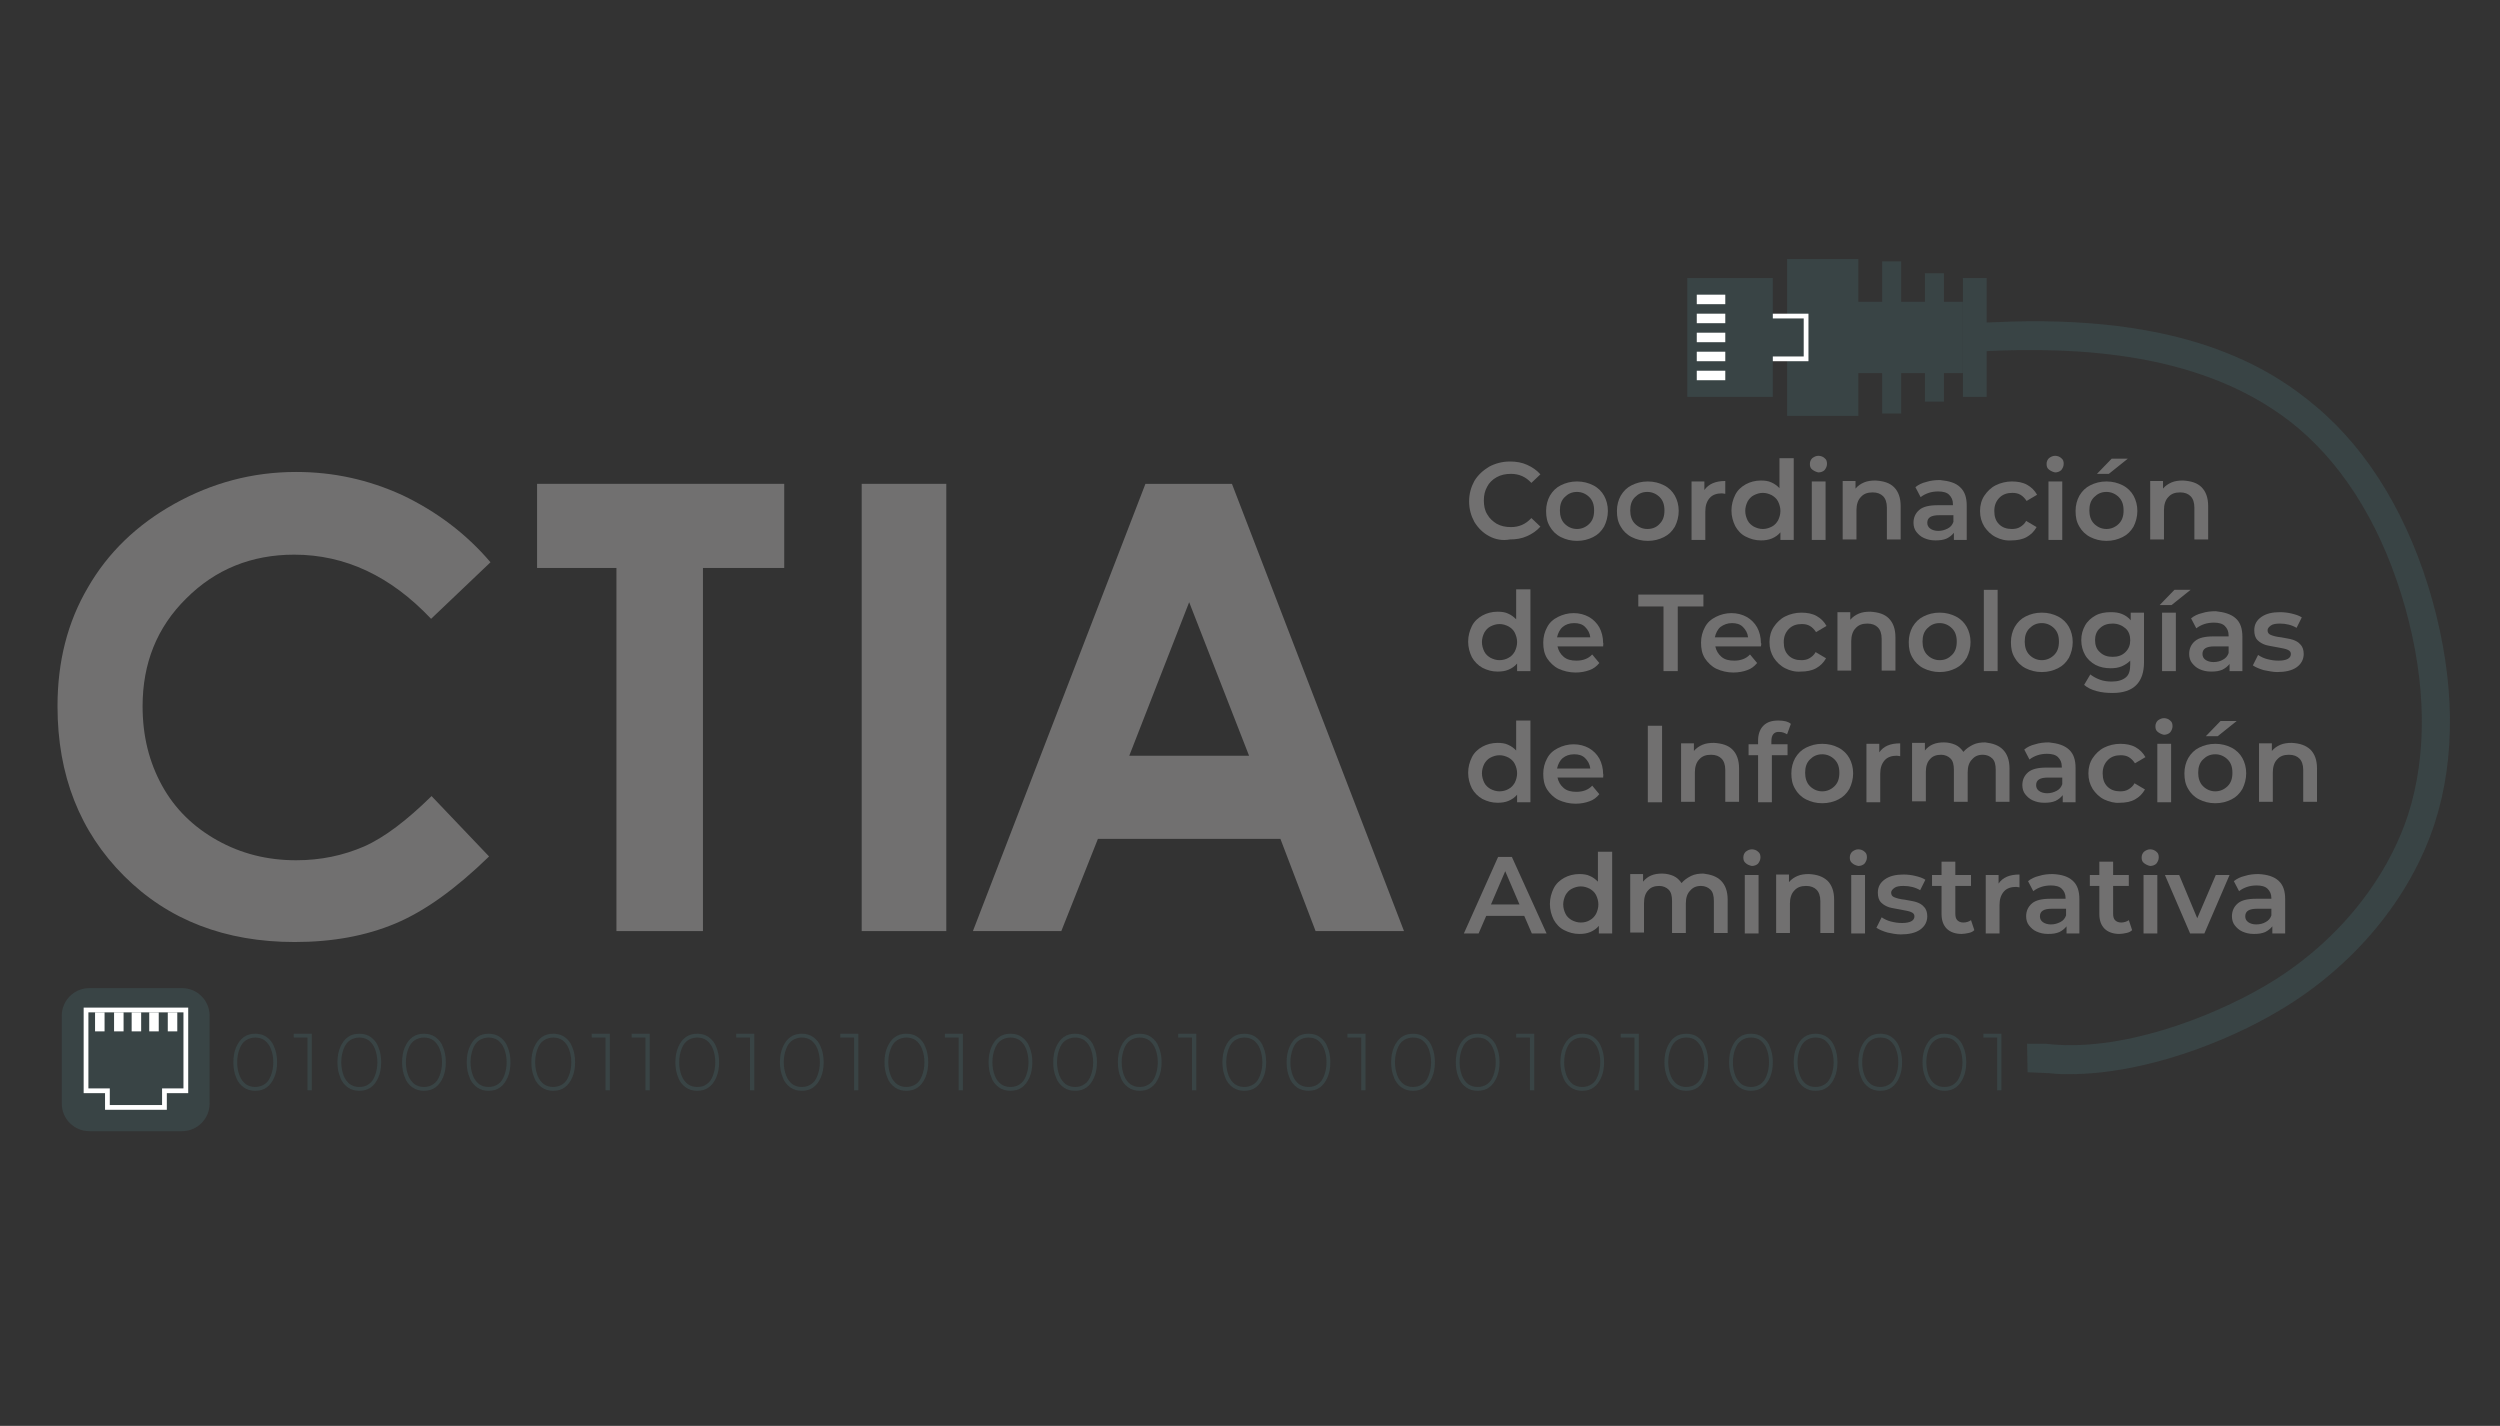 <?xml version="1.0" encoding="utf-8"?>
<!-- Generator: Adobe Illustrator 25.4.0, SVG Export Plug-In . SVG Version: 6.00 Build 0)  -->
<svg version="1.1" id="Capa_1" xmlns="http://www.w3.org/2000/svg" xmlns:xlink="http://www.w3.org/1999/xlink" x="0px" y="0px"
	 viewBox="0 0 526 300" style="enable-background:new 0 0 526 300;" xml:space="preserve">
<rect x="0" y="0" width="526" height="300" fill="#333333" stroke="none"/>
<style type="text/css">
	.st0{fill:#C7CBCB;}
	.st1{fill:#717070;}
	.st2{fill:#394445;}
	.st3{fill:none;stroke:#394445;stroke-miterlimit:10;}
	.st4{fill:#394445;stroke:#FFFFFF;stroke-miterlimit:10;}
	.st5{fill:#FFFFFF;}
	.st6{enable-background:new    ;}
</style>
<path class="st0" d="M25,505.1c0.3,0,0.6,0,0.9,0c-0.4,3.3,0.9,6.7-0.9,9.9C25.1,511.6,25.1,508.3,25,505.1z"/>
<g>
	<g>
		<g>
			<path class="st1" d="M103.2,118.3l-12.5,11.9c-8.5-9-18.1-13.5-28.8-13.5c-9,0-16.6,3.1-22.7,9.2C33,132,30,139.6,30,148.6
				c0,6.3,1.4,11.8,4.1,16.7s6.6,8.7,11.6,11.5s10.5,4.2,16.6,4.2c5.2,0,9.9-1,14.3-2.9c4.3-1.9,9-5.5,14.2-10.6l12.1,12.7
				c-7,6.8-13.5,11.5-19.7,14.1S70,198.2,62,198.2c-14.6,0-26.6-4.6-35.9-13.9c-9.3-9.3-14-21.2-14-35.7c0-9.4,2.1-17.7,6.4-25
				c4.2-7.3,10.3-13.2,18.2-17.6s16.4-6.7,25.6-6.7c7.8,0,15.2,1.6,22.4,4.9C91.8,107.6,98,112.2,103.2,118.3z"/>
			<path class="st1" d="M113,101.8h52v17.7h-17.1v76.4h-18.2v-76.4H113V101.8z"/>
			<path class="st1" d="M181.3,101.8h17.8v94.1h-17.8V101.8z"/>
			<path class="st1" d="M241,101.8h18.2l36.2,94.1h-18.6l-7.4-19.4H231l-7.7,19.4h-18.6L241,101.8z M250.2,126.7L237.6,159h25.2
				L250.2,126.7z"/>
		</g>
	</g>
	<g>
		<path class="st2" d="M51.3,228.8c-0.7-0.5-1.3-1.2-1.6-2.1c-0.4-0.9-0.6-2-0.6-3.2s0.2-2.3,0.6-3.2c0.4-0.9,0.9-1.6,1.6-2.1
			c0.7-0.5,1.5-0.7,2.4-0.7s1.7,0.2,2.4,0.7s1.3,1.2,1.6,2.1c0.4,0.9,0.6,2,0.6,3.2s-0.2,2.3-0.6,3.2c-0.4,0.9-0.9,1.6-1.6,2.1
			c-0.7,0.5-1.5,0.7-2.4,0.7S52,229.3,51.3,228.8z M55.7,228.1c0.6-0.4,1-1,1.3-1.8s0.5-1.7,0.5-2.8s-0.2-2-0.5-2.8
			s-0.8-1.4-1.3-1.8c-0.6-0.4-1.2-0.6-2-0.6c-0.7,0-1.4,0.2-2,0.6s-1,1-1.3,1.8s-0.5,1.7-0.5,2.8s0.2,2,0.5,2.8s0.8,1.4,1.3,1.8
			c0.6,0.4,1.2,0.6,2,0.6C54.4,228.7,55.1,228.5,55.7,228.1z"/>
		<path class="st2" d="M65.6,217.5v11.9h-0.9v-11.1h-2.9v-0.8L65.6,217.5L65.6,217.5z"/>
		<path class="st2" d="M73.2,228.8c-0.7-0.5-1.3-1.2-1.6-2.1c-0.4-0.9-0.6-2-0.6-3.2s0.2-2.3,0.6-3.2s0.9-1.6,1.6-2.1
			s1.5-0.7,2.4-0.7s1.7,0.2,2.4,0.7c0.7,0.5,1.3,1.2,1.6,2.1c0.4,0.9,0.6,2,0.6,3.2s-0.2,2.3-0.6,3.2s-0.9,1.6-1.6,2.1
			s-1.5,0.7-2.4,0.7S73.9,229.3,73.2,228.8z M77.6,228.1c0.6-0.4,1-1,1.3-1.8s0.5-1.7,0.5-2.8s-0.2-2-0.5-2.8s-0.8-1.4-1.3-1.8
			c-0.6-0.4-1.2-0.6-2-0.6c-0.7,0-1.4,0.2-2,0.6s-1,1-1.3,1.8s-0.5,1.7-0.5,2.8s0.2,2,0.5,2.8s0.8,1.4,1.3,1.8
			c0.6,0.4,1.2,0.6,2,0.6C76.4,228.7,77.1,228.5,77.6,228.1z"/>
		<path class="st2" d="M86.8,228.8c-0.7-0.5-1.3-1.2-1.6-2.1c-0.4-0.9-0.6-2-0.6-3.2s0.2-2.3,0.6-3.2s0.9-1.6,1.6-2.1
			s1.5-0.7,2.4-0.7s1.7,0.2,2.4,0.7c0.7,0.5,1.3,1.2,1.6,2.1c0.4,0.9,0.6,2,0.6,3.2s-0.2,2.3-0.6,3.2s-0.9,1.6-1.6,2.1
			s-1.5,0.7-2.4,0.7S87.5,229.3,86.8,228.8z M91.2,228.1c0.6-0.4,1-1,1.3-1.8s0.5-1.7,0.5-2.8s-0.2-2-0.5-2.8s-0.8-1.4-1.3-1.8
			c-0.6-0.4-1.2-0.6-2-0.6c-0.7,0-1.4,0.2-2,0.6s-1,1-1.3,1.8s-0.5,1.7-0.5,2.8s0.2,2,0.5,2.8s0.8,1.4,1.3,1.8
			c0.6,0.4,1.2,0.6,2,0.6C90,228.7,90.6,228.5,91.2,228.1z"/>
		<path class="st2" d="M100.4,228.8c-0.7-0.5-1.3-1.2-1.6-2.1c-0.4-0.9-0.6-2-0.6-3.2s0.2-2.3,0.6-3.2s0.9-1.6,1.6-2.1
			s1.5-0.7,2.4-0.7s1.7,0.2,2.4,0.7c0.7,0.5,1.3,1.2,1.6,2.1c0.4,0.9,0.6,2,0.6,3.2s-0.2,2.3-0.6,3.2s-0.9,1.6-1.6,2.1
			s-1.5,0.7-2.4,0.7S101.1,229.3,100.4,228.8z M104.8,228.1c0.6-0.4,1-1,1.3-1.8s0.5-1.7,0.5-2.8s-0.2-2-0.5-2.8s-0.8-1.4-1.3-1.8
			c-0.6-0.4-1.2-0.6-2-0.6c-0.7,0-1.4,0.2-2,0.6s-1,1-1.3,1.8s-0.5,1.7-0.5,2.8s0.2,2,0.5,2.8s0.8,1.4,1.3,1.8
			c0.6,0.4,1.2,0.6,2,0.6C103.6,228.7,104.2,228.5,104.8,228.1z"/>
		<path class="st2" d="M114,228.8c-0.7-0.5-1.3-1.2-1.6-2.1c-0.4-0.9-0.6-2-0.6-3.2s0.2-2.3,0.6-3.2s0.9-1.6,1.6-2.1
			s1.5-0.7,2.4-0.7s1.7,0.2,2.4,0.7c0.7,0.5,1.3,1.2,1.6,2.1c0.4,0.9,0.6,2,0.6,3.2s-0.2,2.3-0.6,3.2s-0.9,1.6-1.6,2.1
			s-1.5,0.7-2.4,0.7S114.7,229.3,114,228.8z M118.4,228.1c0.6-0.4,1-1,1.3-1.8s0.5-1.7,0.5-2.8s-0.2-2-0.5-2.8s-0.8-1.4-1.3-1.8
			c-0.6-0.4-1.2-0.6-2-0.6c-0.7,0-1.4,0.2-2,0.6s-1,1-1.3,1.8s-0.5,1.7-0.5,2.8s0.2,2,0.5,2.8s0.8,1.4,1.3,1.8
			c0.6,0.4,1.2,0.6,2,0.6C117.1,228.7,117.8,228.5,118.4,228.1z"/>
		<path class="st2" d="M128.3,217.5v11.9h-0.9v-11.1h-2.9v-0.8L128.3,217.5L128.3,217.5z"/>
		<path class="st2" d="M136.7,217.5v11.9h-0.9v-11.1h-2.9v-0.8L136.7,217.5L136.7,217.5z"/>
		<path class="st2" d="M144.3,228.8c-0.7-0.5-1.3-1.2-1.6-2.1c-0.4-0.9-0.6-2-0.6-3.2s0.2-2.3,0.6-3.2c0.4-0.9,0.9-1.6,1.6-2.1
			c0.7-0.5,1.5-0.7,2.4-0.7s1.7,0.2,2.4,0.7s1.3,1.2,1.6,2.1c0.4,0.9,0.6,2,0.6,3.2s-0.2,2.3-0.6,3.2c-0.4,0.9-0.9,1.6-1.6,2.1
			c-0.7,0.5-1.5,0.7-2.4,0.7S145,229.3,144.3,228.8z M148.7,228.1c0.6-0.4,1-1,1.3-1.8s0.5-1.7,0.5-2.8s-0.2-2-0.5-2.8
			s-0.8-1.4-1.3-1.8c-0.6-0.4-1.2-0.6-2-0.6c-0.7,0-1.4,0.2-2,0.6s-1,1-1.3,1.8s-0.5,1.7-0.5,2.8s0.2,2,0.5,2.8s0.8,1.4,1.3,1.8
			c0.6,0.4,1.2,0.6,2,0.6C147.5,228.7,148.2,228.5,148.7,228.1z"/>
		<path class="st2" d="M158.7,217.5v11.9h-0.9v-11.1h-2.9v-0.8L158.7,217.5L158.7,217.5z"/>
		<path class="st2" d="M166.3,228.8c-0.7-0.5-1.3-1.2-1.6-2.1c-0.4-0.9-0.6-2-0.6-3.2s0.2-2.3,0.6-3.2c0.4-0.9,0.9-1.6,1.6-2.1
			c0.7-0.5,1.5-0.7,2.4-0.7s1.7,0.2,2.4,0.7s1.3,1.2,1.6,2.1c0.4,0.9,0.6,2,0.6,3.2s-0.2,2.3-0.6,3.2c-0.4,0.9-0.9,1.6-1.6,2.1
			c-0.7,0.5-1.5,0.7-2.4,0.7S167,229.3,166.3,228.8z M170.7,228.1c0.6-0.4,1-1,1.3-1.8s0.5-1.7,0.5-2.8s-0.2-2-0.5-2.8
			s-0.8-1.4-1.3-1.8c-0.6-0.4-1.2-0.6-2-0.6c-0.7,0-1.4,0.2-2,0.6s-1,1-1.3,1.8s-0.5,1.7-0.5,2.8s0.2,2,0.5,2.8s0.8,1.4,1.3,1.8
			c0.6,0.4,1.2,0.6,2,0.6C169.5,228.7,170.1,228.5,170.7,228.1z"/>
		<path class="st2" d="M180.6,217.5v11.9h-0.9v-11.1h-2.9v-0.8L180.6,217.5L180.6,217.5z"/>
		<path class="st2" d="M188.3,228.8c-0.7-0.5-1.3-1.2-1.6-2.1c-0.4-0.9-0.6-2-0.6-3.2s0.2-2.3,0.6-3.2c0.4-0.9,0.9-1.6,1.6-2.1
			c0.7-0.5,1.5-0.7,2.4-0.7s1.7,0.2,2.4,0.7s1.3,1.2,1.6,2.1c0.4,0.9,0.6,2,0.6,3.2s-0.2,2.3-0.6,3.2c-0.4,0.9-0.9,1.6-1.6,2.1
			c-0.7,0.5-1.5,0.7-2.4,0.7S189,229.3,188.3,228.8z M192.7,228.1c0.6-0.4,1-1,1.3-1.8s0.5-1.7,0.5-2.8s-0.2-2-0.5-2.8
			s-0.8-1.4-1.3-1.8c-0.6-0.4-1.2-0.6-2-0.6c-0.7,0-1.4,0.2-2,0.6s-1,1-1.3,1.8s-0.5,1.7-0.5,2.8s0.2,2,0.5,2.8s0.8,1.4,1.3,1.8
			c0.6,0.4,1.2,0.6,2,0.6C191.4,228.7,192.1,228.5,192.7,228.1z"/>
		<path class="st2" d="M202.6,217.5v11.9h-0.9v-11.1h-2.9v-0.8L202.6,217.5L202.6,217.5z"/>
		<path class="st2" d="M210.2,228.8c-0.7-0.5-1.3-1.2-1.6-2.1c-0.4-0.9-0.6-2-0.6-3.2s0.2-2.3,0.6-3.2c0.4-0.9,0.9-1.6,1.6-2.1
			c0.7-0.5,1.5-0.7,2.4-0.7s1.7,0.2,2.4,0.7s1.3,1.2,1.6,2.1c0.4,0.9,0.6,2,0.6,3.2s-0.2,2.3-0.6,3.2c-0.4,0.9-0.9,1.6-1.6,2.1
			c-0.7,0.5-1.5,0.7-2.4,0.7S210.9,229.3,210.2,228.8z M214.6,228.1c0.6-0.4,1-1,1.3-1.8s0.5-1.7,0.5-2.8s-0.2-2-0.5-2.8
			s-0.8-1.4-1.3-1.8c-0.6-0.4-1.2-0.6-2-0.6c-0.7,0-1.4,0.2-2,0.6s-1,1-1.3,1.8s-0.5,1.7-0.5,2.8s0.2,2,0.5,2.8s0.8,1.4,1.3,1.8
			c0.6,0.4,1.2,0.6,2,0.6C213.4,228.7,214.1,228.5,214.6,228.1z"/>
		<path class="st2" d="M223.8,228.8c-0.7-0.5-1.3-1.2-1.6-2.1c-0.4-0.9-0.6-2-0.6-3.2s0.2-2.3,0.6-3.2c0.4-0.9,0.9-1.6,1.6-2.1
			c0.7-0.5,1.5-0.7,2.4-0.7s1.7,0.2,2.4,0.7s1.3,1.2,1.6,2.1c0.4,0.9,0.6,2,0.6,3.2s-0.2,2.3-0.6,3.2c-0.4,0.9-0.9,1.6-1.6,2.1
			c-0.7,0.5-1.5,0.7-2.4,0.7S224.5,229.3,223.8,228.8z M228.2,228.1c0.6-0.4,1-1,1.3-1.8s0.5-1.7,0.5-2.8s-0.2-2-0.5-2.8
			s-0.8-1.4-1.3-1.8c-0.6-0.4-1.2-0.6-2-0.6c-0.7,0-1.4,0.2-2,0.6s-1,1-1.3,1.8s-0.5,1.7-0.5,2.8s0.2,2,0.5,2.8s0.8,1.4,1.3,1.8
			c0.6,0.4,1.2,0.6,2,0.6C227,228.7,227.6,228.5,228.2,228.1z"/>
		<path class="st2" d="M237.4,228.8c-0.7-0.5-1.3-1.2-1.6-2.1c-0.4-0.9-0.6-2-0.6-3.2s0.2-2.3,0.6-3.2c0.4-0.9,0.9-1.6,1.6-2.1
			c0.7-0.5,1.5-0.7,2.4-0.7s1.7,0.2,2.4,0.7s1.3,1.2,1.6,2.1c0.4,0.9,0.6,2,0.6,3.2s-0.2,2.3-0.6,3.2c-0.4,0.9-0.9,1.6-1.6,2.1
			c-0.7,0.5-1.5,0.7-2.4,0.7S238.1,229.3,237.4,228.8z M241.8,228.1c0.6-0.4,1-1,1.3-1.8s0.5-1.7,0.5-2.8s-0.2-2-0.5-2.8
			s-0.8-1.4-1.3-1.8c-0.6-0.4-1.2-0.6-2-0.6c-0.7,0-1.4,0.2-2,0.6s-1,1-1.3,1.8s-0.5,1.7-0.5,2.8s0.2,2,0.5,2.8s0.8,1.4,1.3,1.8
			c0.6,0.4,1.2,0.6,2,0.6C240.6,228.7,241.2,228.5,241.8,228.1z"/>
		<path class="st2" d="M251.7,217.5v11.9h-0.9v-11.1h-2.9v-0.8L251.7,217.5L251.7,217.5z"/>
		<path class="st2" d="M259.4,228.8c-0.7-0.5-1.3-1.2-1.6-2.1c-0.4-0.9-0.6-2-0.6-3.2s0.2-2.3,0.6-3.2s0.9-1.6,1.6-2.1
			s1.5-0.7,2.4-0.7s1.7,0.2,2.4,0.7c0.7,0.5,1.3,1.2,1.6,2.1c0.4,0.9,0.6,2,0.6,3.2s-0.2,2.3-0.6,3.2s-0.9,1.6-1.6,2.1
			s-1.5,0.7-2.4,0.7S260.1,229.3,259.4,228.8z M263.8,228.1c0.6-0.4,1-1,1.3-1.8s0.5-1.7,0.5-2.8s-0.2-2-0.5-2.8s-0.8-1.4-1.3-1.8
			c-0.6-0.4-1.2-0.6-2-0.6c-0.7,0-1.4,0.2-2,0.6s-1,1-1.3,1.8s-0.5,1.7-0.5,2.8s0.2,2,0.5,2.8s0.8,1.4,1.3,1.8
			c0.6,0.4,1.2,0.6,2,0.6C262.5,228.7,263.2,228.5,263.8,228.1z"/>
		<path class="st2" d="M272.9,228.8c-0.7-0.5-1.3-1.2-1.6-2.1c-0.4-0.9-0.6-2-0.6-3.2s0.2-2.3,0.6-3.2s0.9-1.6,1.6-2.1
			s1.5-0.7,2.4-0.7s1.7,0.2,2.4,0.7c0.7,0.5,1.3,1.2,1.6,2.1c0.4,0.9,0.6,2,0.6,3.2s-0.2,2.3-0.6,3.2s-0.9,1.6-1.6,2.1
			s-1.5,0.7-2.4,0.7C274.5,229.5,273.6,229.3,272.9,228.8z M277.3,228.1c0.6-0.4,1-1,1.3-1.8s0.5-1.7,0.5-2.8s-0.2-2-0.5-2.8
			s-0.8-1.4-1.3-1.8s-1.2-0.6-2-0.6s-1.4,0.2-2,0.6s-1,1-1.3,1.8s-0.5,1.7-0.5,2.8s0.2,2,0.5,2.8s0.8,1.4,1.3,1.8
			c0.6,0.4,1.2,0.6,2,0.6S276.8,228.5,277.3,228.1z"/>
		<path class="st2" d="M287.3,217.5v11.9h-0.9v-11.1h-2.9v-0.8L287.3,217.5L287.3,217.5z"/>
		<path class="st2" d="M294.9,228.8c-0.7-0.5-1.3-1.2-1.6-2.1c-0.4-0.9-0.6-2-0.6-3.2s0.2-2.3,0.6-3.2s0.9-1.6,1.6-2.1
			s1.5-0.7,2.4-0.7s1.7,0.2,2.4,0.7c0.7,0.5,1.3,1.2,1.6,2.1c0.4,0.9,0.6,2,0.6,3.2s-0.2,2.3-0.6,3.2s-0.9,1.6-1.6,2.1
			s-1.5,0.7-2.4,0.7S295.6,229.3,294.9,228.8z M299.3,228.1c0.6-0.4,1-1,1.3-1.8s0.5-1.7,0.5-2.8s-0.2-2-0.5-2.8s-0.8-1.4-1.3-1.8
			s-1.2-0.6-2-0.6s-1.4,0.2-2,0.6s-1,1-1.3,1.8s-0.5,1.7-0.5,2.8s0.2,2,0.5,2.8s0.8,1.4,1.3,1.8c0.6,0.4,1.2,0.6,2,0.6
			S298.7,228.5,299.3,228.1z"/>
		<path class="st2" d="M308.5,228.8c-0.7-0.5-1.3-1.2-1.6-2.1c-0.4-0.9-0.6-2-0.6-3.2s0.2-2.3,0.6-3.2s0.9-1.6,1.6-2.1
			s1.5-0.7,2.4-0.7s1.7,0.2,2.4,0.7c0.7,0.5,1.3,1.2,1.6,2.1c0.4,0.9,0.6,2,0.6,3.2s-0.2,2.3-0.6,3.2s-0.9,1.6-1.6,2.1
			s-1.5,0.7-2.4,0.7S309.2,229.3,308.5,228.8z M312.9,228.1c0.6-0.4,1-1,1.3-1.8s0.5-1.7,0.5-2.8s-0.2-2-0.5-2.8s-0.8-1.4-1.3-1.8
			s-1.2-0.6-2-0.6s-1.4,0.2-2,0.6s-1,1-1.3,1.8s-0.5,1.7-0.5,2.8s0.2,2,0.5,2.8s0.8,1.4,1.3,1.8c0.6,0.4,1.2,0.6,2,0.6
			S312.3,228.5,312.9,228.1z"/>
		<path class="st2" d="M322.8,217.5v11.9h-0.9v-11.1H319v-0.8L322.8,217.5L322.8,217.5z"/>
		<path class="st2" d="M330.5,228.8c-0.7-0.5-1.3-1.2-1.6-2.1c-0.4-0.9-0.6-2-0.6-3.2s0.2-2.3,0.6-3.2s0.9-1.6,1.6-2.1
			s1.5-0.7,2.4-0.7s1.7,0.2,2.4,0.7c0.7,0.5,1.3,1.2,1.6,2.1c0.4,0.9,0.6,2,0.6,3.2s-0.2,2.3-0.6,3.2s-0.9,1.6-1.6,2.1
			s-1.5,0.7-2.4,0.7S331.2,229.3,330.5,228.8z M334.9,228.1c0.6-0.4,1-1,1.3-1.8s0.5-1.7,0.5-2.8s-0.2-2-0.5-2.8s-0.8-1.4-1.3-1.8
			s-1.2-0.6-2-0.6s-1.4,0.2-2,0.6s-1,1-1.3,1.8s-0.5,1.7-0.5,2.8s0.2,2,0.5,2.8s0.8,1.4,1.3,1.8c0.6,0.4,1.2,0.6,2,0.6
			S334.3,228.5,334.9,228.1z"/>
		<path class="st2" d="M344.8,217.5v11.9h-0.9v-11.1H341v-0.8L344.8,217.5L344.8,217.5z"/>
		<path class="st2" d="M352.4,228.8c-0.7-0.5-1.3-1.2-1.6-2.1c-0.4-0.9-0.6-2-0.6-3.2s0.2-2.3,0.6-3.2s0.9-1.6,1.6-2.1
			s1.5-0.7,2.4-0.7s1.7,0.2,2.4,0.7c0.7,0.5,1.3,1.2,1.6,2.1c0.4,0.9,0.6,2,0.6,3.2s-0.2,2.3-0.6,3.2s-0.9,1.6-1.6,2.1
			s-1.5,0.7-2.4,0.7S353.1,229.3,352.4,228.8z M356.8,228.1c0.6-0.4,1-1,1.3-1.8s0.5-1.7,0.5-2.8s-0.2-2-0.5-2.8s-0.8-1.4-1.3-1.8
			s-1.2-0.6-2-0.6s-1.4,0.2-2,0.6s-1,1-1.3,1.8s-0.5,1.7-0.5,2.8s0.2,2,0.5,2.8s0.8,1.4,1.3,1.8c0.6,0.4,1.2,0.6,2,0.6
			S356.2,228.5,356.8,228.1z"/>
		<path class="st2" d="M366,228.8c-0.7-0.5-1.3-1.2-1.6-2.1c-0.4-0.9-0.6-2-0.6-3.2s0.2-2.3,0.6-3.2s0.9-1.6,1.6-2.1
			s1.5-0.7,2.4-0.7s1.7,0.2,2.4,0.7c0.7,0.5,1.3,1.2,1.6,2.1c0.4,0.9,0.6,2,0.6,3.2s-0.2,2.3-0.6,3.2s-0.9,1.6-1.6,2.1
			s-1.5,0.7-2.4,0.7S366.7,229.3,366,228.8z M370.4,228.1c0.6-0.4,1-1,1.3-1.8s0.5-1.7,0.5-2.8s-0.2-2-0.5-2.8s-0.8-1.4-1.3-1.8
			s-1.2-0.6-2-0.6s-1.4,0.2-2,0.6s-1,1-1.3,1.8s-0.5,1.7-0.5,2.8s0.2,2,0.5,2.8s0.8,1.4,1.3,1.8c0.6,0.4,1.2,0.6,2,0.6
			S369.8,228.5,370.4,228.1z"/>
		<path class="st2" d="M379.6,228.8c-0.7-0.5-1.3-1.2-1.6-2.1c-0.4-0.9-0.6-2-0.6-3.2s0.2-2.3,0.6-3.2s0.9-1.6,1.6-2.1
			s1.5-0.7,2.4-0.7s1.7,0.2,2.4,0.7c0.7,0.5,1.3,1.2,1.6,2.1c0.4,0.9,0.6,2,0.6,3.2s-0.2,2.3-0.6,3.2s-0.9,1.6-1.6,2.1
			s-1.5,0.7-2.4,0.7S380.3,229.3,379.6,228.8z M384,228.1c0.6-0.4,1-1,1.3-1.8s0.5-1.7,0.5-2.8s-0.2-2-0.5-2.8s-0.8-1.4-1.3-1.8
			s-1.2-0.6-2-0.6s-1.4,0.2-2,0.6s-1,1-1.3,1.8s-0.5,1.7-0.5,2.8s0.2,2,0.5,2.8s0.8,1.4,1.3,1.8c0.6,0.4,1.2,0.6,2,0.6
			S383.4,228.5,384,228.1z"/>
		<path class="st2" d="M393.2,228.8c-0.7-0.5-1.3-1.2-1.6-2.1c-0.4-0.9-0.6-2-0.6-3.2s0.2-2.3,0.6-3.2s0.9-1.6,1.6-2.1
			s1.5-0.7,2.4-0.7s1.7,0.2,2.4,0.7c0.7,0.5,1.3,1.2,1.6,2.1c0.4,0.9,0.6,2,0.6,3.2s-0.2,2.3-0.6,3.2s-0.9,1.6-1.6,2.1
			s-1.5,0.7-2.4,0.7S393.9,229.3,393.2,228.8z M397.6,228.1c0.6-0.4,1-1,1.3-1.8s0.5-1.7,0.5-2.8s-0.2-2-0.5-2.8s-0.8-1.4-1.3-1.8
			s-1.2-0.6-2-0.6s-1.4,0.2-2,0.6s-1,1-1.3,1.8s-0.5,1.7-0.5,2.8s0.2,2,0.5,2.8s0.8,1.4,1.3,1.8c0.6,0.4,1.2,0.6,2,0.6
			S397,228.5,397.6,228.1z"/>
		<path class="st2" d="M406.7,228.8c-0.7-0.5-1.3-1.2-1.6-2.1c-0.4-0.9-0.6-2-0.6-3.2s0.2-2.3,0.6-3.2s0.9-1.6,1.6-2.1
			s1.5-0.7,2.4-0.7s1.7,0.2,2.4,0.7c0.7,0.5,1.3,1.2,1.6,2.1c0.4,0.9,0.6,2,0.6,3.2s-0.2,2.3-0.6,3.2s-0.9,1.6-1.6,2.1
			s-1.5,0.7-2.4,0.7C408.3,229.5,407.5,229.3,406.7,228.8z M411.1,228.1c0.6-0.4,1-1,1.3-1.8s0.5-1.7,0.5-2.8s-0.2-2-0.5-2.8
			s-0.8-1.4-1.3-1.8s-1.2-0.6-2-0.6s-1.4,0.2-2,0.6s-1,1-1.3,1.8s-0.5,1.7-0.5,2.8s0.2,2,0.5,2.8s0.8,1.4,1.3,1.8
			c0.6,0.4,1.2,0.6,2,0.6S410.6,228.5,411.1,228.1z"/>
		<path class="st2" d="M421.1,217.5v11.9h-0.9v-11.1h-2.9v-0.8L421.1,217.5L421.1,217.5z"/>
	</g>
	<path class="st2" d="M415,71"/>
	<path class="st3" d="M512,149"/>
	<path class="st3" d="M418.5,72.5"/>
	<path class="st3" d="M512,150.7"/>
	<path class="st3" d="M418,220.7"/>
	<g>
		<path class="st2" d="M435.5,226c-2,0-2.4,0-4.3-0.2l-4.6-0.2l-0.1-6h3.9c15.5,1.9,34.6-5.4,46.2-12.2
			c14.5-8.5,25.4-21.7,30.1-36.1c4-12.6,3.8-27.5-0.6-43.3c-4.5-16.1-12.2-29.1-22.4-37.8c-19.5-16.5-47.3-17.2-66.5-16.3h-0.6
			l-0.1-6l3-0.1c39.6-1.9,57.9,9.3,68,17.9c11.1,9.4,19.5,23.5,24.3,40.7c4.7,16.9,4.9,33,0.5,46.7c-5.1,15.8-17,30.2-32.7,39.5
			C468.6,219.2,451.1,226,435.5,226z"/>
	</g>
	<rect x="376" y="54.5" class="st2" width="15" height="33"/>
	<rect x="396" y="55" class="st2" width="4" height="32"/>
	<rect x="405" y="57.5" class="st2" width="4" height="27"/>
	<rect x="413" y="58.5" class="st2" width="5" height="25"/>
	<rect x="399" y="63.5" class="st2" width="7" height="15"/>
	<rect x="408" y="63.5" class="st2" width="5" height="15"/>
	<rect x="390" y="63.5" class="st2" width="7" height="15"/>
	<rect x="371" y="66.5" class="st4" width="9" height="9"/>
	<rect x="355" y="58.5" class="st2" width="18" height="25"/>
	<g>
		<rect x="357" y="62" class="st5" width="6" height="2"/>
		<rect x="357" y="66" class="st5" width="6" height="2"/>
		<rect x="357" y="70" class="st5" width="6" height="2"/>
		<rect x="357" y="74" class="st5" width="6" height="2"/>
		<rect x="357" y="78" class="st5" width="6" height="2"/>
	</g>
	<path class="st2" d="M38.3,238H18.8c-3.2,0-5.8-2.6-5.8-5.8v-18.5c0-3.2,2.6-5.8,5.8-5.8h19.5c3.2,0,5.8,2.6,5.8,5.8v18.5
		C44.1,235.4,41.5,238,38.3,238z"/>
	<polygon class="st4" points="39.1,212.5 18.1,212.5 18.1,229.5 22.6,229.5 22.6,233 34.6,233 34.6,229.5 39.1,229.5 	"/>
	<rect x="20" y="213" class="st5" width="2" height="4"/>
	<rect x="24" y="213" class="st5" width="2" height="4"/>
	<rect x="27.7" y="213" class="st5" width="2" height="4"/>
	<rect x="31.4" y="213" class="st5" width="2" height="4"/>
	<rect x="35.3" y="213" class="st5" width="2" height="4"/>
	<g class="st6">
		<path class="st1" d="M313.3,112.8c-1.3-0.7-2.3-1.7-3.1-3c-0.7-1.3-1.1-2.7-1.1-4.3s0.4-3,1.1-4.3c0.8-1.3,1.8-2.2,3.1-3
			c1.3-0.7,2.8-1.1,4.4-1.1c1.3,0,2.5,0.2,3.6,0.7s2,1.1,2.8,2l-1.9,1.8c-1.2-1.3-2.6-1.9-4.3-1.9c-1.1,0-2.1,0.2-3,0.7
			s-1.6,1.2-2,2c-0.5,0.9-0.7,1.8-0.7,2.9s0.2,2.1,0.7,2.9c0.5,0.9,1.2,1.5,2,2c0.9,0.5,1.9,0.7,3,0.7c1.7,0,3.1-0.6,4.3-1.9
			l1.9,1.8c-0.8,0.9-1.7,1.5-2.8,2s-2.3,0.7-3.6,0.7C316.1,113.8,314.6,113.5,313.3,112.8z"/>
		<path class="st1" d="M328.4,113c-1-0.5-1.8-1.3-2.3-2.2c-0.6-1-0.8-2-0.8-3.3c0-1.2,0.3-2.3,0.8-3.2c0.6-1,1.3-1.7,2.3-2.2
			c1-0.5,2.1-0.8,3.4-0.8c1.3,0,2.4,0.3,3.4,0.8c1,0.5,1.8,1.3,2.3,2.2s0.8,2,0.8,3.2c0,1.2-0.3,2.3-0.8,3.3c-0.6,1-1.3,1.7-2.3,2.2
			c-1,0.5-2.1,0.8-3.4,0.8C330.5,113.8,329.4,113.5,328.4,113z M334.4,110.2c0.7-0.7,1-1.6,1-2.8c0-1.2-0.3-2.1-1-2.8
			c-0.7-0.7-1.6-1.1-2.6-1.1c-1.1,0-1.9,0.4-2.6,1.1c-0.7,0.7-1,1.6-1,2.8c0,1.1,0.3,2.1,1,2.8c0.7,0.7,1.6,1.1,2.6,1.1
			C332.8,111.3,333.7,110.9,334.4,110.2z"/>
		<path class="st1" d="M343.3,113c-1-0.5-1.8-1.3-2.3-2.2c-0.6-1-0.8-2-0.8-3.3c0-1.2,0.3-2.3,0.8-3.2c0.6-1,1.3-1.7,2.3-2.2
			c1-0.5,2.1-0.8,3.4-0.8c1.3,0,2.4,0.3,3.4,0.8c1,0.5,1.8,1.3,2.3,2.2s0.8,2,0.8,3.2c0,1.2-0.3,2.3-0.8,3.3c-0.6,1-1.3,1.7-2.3,2.2
			c-1,0.5-2.1,0.8-3.4,0.8C345.4,113.8,344.3,113.5,343.3,113z M349.2,110.2c0.7-0.7,1-1.6,1-2.8c0-1.2-0.3-2.1-1-2.8
			c-0.7-0.7-1.6-1.1-2.6-1.1c-1.1,0-1.9,0.4-2.6,1.1c-0.7,0.7-1,1.6-1,2.8c0,1.1,0.3,2.1,1,2.8c0.7,0.7,1.6,1.1,2.6,1.1
			C347.7,111.3,348.6,110.9,349.2,110.2z"/>
		<path class="st1" d="M363,101.2v2.7c-0.2,0-0.5-0.1-0.7-0.1c-1.1,0-2,0.3-2.6,1s-0.9,1.6-0.9,2.8v6h-2.9v-12.3h2.7v1.8
			C359.5,101.8,361,101.2,363,101.2z"/>
		<path class="st1" d="M377.4,96.5v17.1h-2.8V112c-0.5,0.6-1.1,1-1.8,1.3c-0.7,0.3-1.5,0.4-2.3,0.4c-1.2,0-2.2-0.3-3.2-0.8
			s-1.7-1.3-2.2-2.2c-0.5-1-0.8-2.1-0.8-3.3c0-1.2,0.3-2.3,0.8-3.3c0.5-1,1.3-1.7,2.2-2.2s2-0.8,3.2-0.8c0.8,0,1.6,0.1,2.2,0.4
			c0.7,0.3,1.2,0.7,1.7,1.2v-6.3H377.4z M372.8,110.8c0.6-0.3,1-0.8,1.3-1.3c0.3-0.6,0.5-1.3,0.5-2s-0.2-1.4-0.5-2
			c-0.3-0.6-0.8-1-1.3-1.3c-0.6-0.3-1.2-0.5-1.9-0.5c-0.7,0-1.3,0.2-1.9,0.5c-0.6,0.3-1,0.8-1.3,1.3c-0.3,0.6-0.5,1.3-0.5,2
			s0.2,1.4,0.5,2c0.3,0.6,0.8,1,1.3,1.3c0.6,0.3,1.2,0.5,1.9,0.5C371.6,111.3,372.2,111.1,372.8,110.8z"/>
		<path class="st1" d="M381.3,98.8c-0.4-0.3-0.5-0.7-0.5-1.2s0.2-0.9,0.5-1.2c0.4-0.3,0.8-0.5,1.3-0.5s1,0.2,1.3,0.5
			c0.4,0.3,0.5,0.7,0.5,1.2c0,0.5-0.2,0.9-0.5,1.3c-0.3,0.3-0.8,0.5-1.3,0.5C382.1,99.3,381.7,99.1,381.3,98.8z M381.2,101.3h2.9
			v12.3h-2.9V101.3z"/>
		<path class="st1" d="M398.5,102.5c0.9,0.9,1.4,2.2,1.4,4v7H397v-6.7c0-1.1-0.3-1.9-0.8-2.4c-0.5-0.5-1.2-0.8-2.2-0.8
			c-1.1,0-1.9,0.3-2.5,1c-0.6,0.6-0.9,1.6-0.9,2.7v6.2h-2.9v-12.3h2.7v1.6c0.5-0.6,1.1-1,1.8-1.3c0.7-0.3,1.5-0.4,2.4-0.4
			C396.3,101.2,397.6,101.6,398.5,102.5z"/>
		<path class="st1" d="M412.4,102.5c1,0.9,1.4,2.2,1.4,3.9v7.2h-2.7v-1.5c-0.4,0.5-0.9,0.9-1.5,1.2c-0.7,0.3-1.4,0.4-2.4,0.4
			s-1.7-0.2-2.4-0.5c-0.7-0.3-1.2-0.8-1.6-1.3s-0.6-1.2-0.6-1.9c0-1.1,0.4-2,1.2-2.7s2.1-1,3.9-1h3.2v-0.2c0-0.9-0.3-1.5-0.8-2
			s-1.3-0.7-2.3-0.7c-0.7,0-1.4,0.1-2,0.3s-1.2,0.5-1.7,0.9l-1.1-2.1c0.6-0.5,1.4-0.9,2.3-1.1c0.9-0.3,1.9-0.4,2.9-0.4
			C410.1,101.2,411.5,101.6,412.4,102.5z M409.8,111.2c0.6-0.3,1-0.8,1.2-1.4v-1.4h-3c-1.7,0-2.5,0.5-2.5,1.6c0,0.5,0.2,0.9,0.6,1.2
			s1,0.5,1.7,0.5C408.6,111.7,409.2,111.5,409.8,111.2z"/>
		<path class="st1" d="M419.9,113c-1-0.5-1.8-1.3-2.4-2.2c-0.6-1-0.9-2-0.9-3.3c0-1.2,0.3-2.3,0.9-3.2s1.4-1.7,2.4-2.2
			c1-0.5,2.2-0.8,3.4-0.8c1.2,0,2.3,0.2,3.2,0.7c0.9,0.5,1.6,1.2,2.1,2.1l-2.2,1.3c-0.4-0.6-0.8-1-1.3-1.3c-0.5-0.3-1.1-0.4-1.7-0.4
			c-1.1,0-2,0.3-2.7,1c-0.7,0.7-1.1,1.6-1.1,2.8s0.3,2.1,1,2.8c0.7,0.7,1.6,1,2.7,1c0.6,0,1.2-0.1,1.7-0.4c0.5-0.3,1-0.7,1.3-1.3
			l2.2,1.3c-0.5,0.9-1.2,1.6-2.1,2.1c-0.9,0.5-2,0.7-3.2,0.7C422,113.8,420.9,113.5,419.9,113z"/>
		<path class="st1" d="M431.1,98.8c-0.4-0.3-0.5-0.7-0.5-1.2s0.2-0.9,0.5-1.2c0.4-0.3,0.8-0.5,1.3-0.5s1,0.2,1.3,0.5
			c0.4,0.3,0.5,0.7,0.5,1.2c0,0.5-0.2,0.9-0.5,1.3c-0.3,0.3-0.8,0.5-1.3,0.5C431.9,99.3,431.5,99.1,431.1,98.8z M431,101.3h2.9v12.3
			H431V101.3z"/>
		<path class="st1" d="M439.8,113c-1-0.5-1.8-1.3-2.3-2.2c-0.6-1-0.8-2-0.8-3.3c0-1.2,0.3-2.3,0.8-3.2c0.6-1,1.3-1.7,2.3-2.2
			c1-0.5,2.1-0.8,3.4-0.8c1.3,0,2.4,0.3,3.4,0.8c1,0.5,1.8,1.3,2.3,2.2s0.8,2,0.8,3.2c0,1.2-0.3,2.3-0.8,3.3c-0.6,1-1.3,1.7-2.3,2.2
			c-1,0.5-2.1,0.8-3.4,0.8C441.9,113.8,440.8,113.5,439.8,113z M445.8,110.2c0.7-0.7,1-1.6,1-2.8c0-1.2-0.3-2.1-1-2.8
			c-0.7-0.7-1.6-1.1-2.6-1.1c-1.1,0-1.9,0.4-2.6,1.1c-0.7,0.7-1,1.6-1,2.8c0,1.1,0.3,2.1,1,2.8c0.7,0.7,1.6,1.1,2.6,1.1
			C444.2,111.3,445.1,110.9,445.8,110.2z M444.3,96.5h3.4l-4,3.2h-2.5L444.3,96.5z"/>
		<path class="st1" d="M463.2,102.5c0.9,0.9,1.4,2.2,1.4,4v7h-2.9v-6.7c0-1.1-0.3-1.9-0.8-2.4c-0.5-0.5-1.2-0.8-2.2-0.8
			c-1.1,0-1.9,0.3-2.5,1c-0.6,0.6-0.9,1.6-0.9,2.7v6.2h-2.9v-12.3h2.7v1.6c0.5-0.6,1.1-1,1.8-1.3c0.7-0.3,1.5-0.4,2.4-0.4
			C461,101.2,462.3,101.6,463.2,102.5z"/>
	</g>
	<g class="st6">
		<path class="st1" d="M322,124.1v17.1h-2.8v-1.6c-0.5,0.6-1.1,1-1.8,1.3c-0.7,0.3-1.5,0.4-2.3,0.4c-1.2,0-2.2-0.3-3.2-0.8
			c-0.9-0.5-1.7-1.3-2.2-2.2c-0.5-1-0.8-2.1-0.8-3.3c0-1.2,0.3-2.3,0.8-3.3c0.5-1,1.3-1.7,2.2-2.2c0.9-0.5,2-0.8,3.2-0.8
			c0.8,0,1.6,0.1,2.2,0.4c0.7,0.3,1.2,0.7,1.7,1.2v-6.3H322z M317.4,138.4c0.6-0.3,1-0.8,1.3-1.3c0.3-0.6,0.5-1.3,0.5-2
			s-0.2-1.4-0.5-2c-0.3-0.6-0.8-1-1.3-1.3c-0.6-0.3-1.2-0.5-1.9-0.5s-1.3,0.2-1.9,0.5c-0.6,0.3-1,0.8-1.3,1.3
			c-0.3,0.6-0.5,1.3-0.5,2s0.2,1.4,0.5,2c0.3,0.6,0.8,1,1.3,1.3c0.6,0.3,1.2,0.5,1.9,0.5S316.9,138.7,317.4,138.4z"/>
		<path class="st1" d="M337.3,136h-9.6c0.2,0.9,0.6,1.6,1.3,2.2s1.6,0.8,2.7,0.8c1.3,0,2.5-0.4,3.3-1.3l1.5,1.8
			c-0.6,0.7-1.2,1.2-2.1,1.5c-0.8,0.3-1.8,0.5-2.9,0.5c-1.3,0-2.5-0.3-3.6-0.8c-1-0.5-1.8-1.3-2.4-2.2c-0.6-1-0.8-2-0.8-3.3
			c0-1.2,0.3-2.3,0.8-3.2c0.5-1,1.3-1.7,2.3-2.2c1-0.5,2.1-0.8,3.3-0.8c1.2,0,2.3,0.3,3.2,0.8c0.9,0.5,1.7,1.3,2.2,2.2
			s0.8,2.1,0.8,3.3C337.4,135.3,337.3,135.6,337.3,136z M328.8,131.9c-0.6,0.5-1,1.3-1.2,2.2h7c-0.1-0.9-0.5-1.6-1.1-2.2
			c-0.6-0.6-1.4-0.8-2.3-0.8C330.2,131.1,329.4,131.4,328.8,131.9z"/>
		<path class="st1" d="M350,127.6h-5.3v-2.5h13.7v2.5H353v13.6h-3V127.6z"/>
		<path class="st1" d="M370.5,136h-9.6c0.2,0.9,0.6,1.6,1.3,2.2s1.6,0.8,2.7,0.8c1.3,0,2.5-0.4,3.3-1.3l1.5,1.8
			c-0.6,0.7-1.2,1.2-2.1,1.5c-0.8,0.3-1.8,0.5-2.9,0.5c-1.3,0-2.5-0.3-3.6-0.8c-1-0.5-1.8-1.3-2.4-2.2c-0.6-1-0.8-2-0.8-3.3
			c0-1.2,0.3-2.3,0.8-3.2c0.5-1,1.3-1.7,2.3-2.2c1-0.5,2.1-0.8,3.3-0.8c1.2,0,2.3,0.3,3.2,0.8c0.9,0.5,1.7,1.3,2.2,2.2
			s0.8,2.1,0.8,3.3C370.6,135.3,370.6,135.6,370.5,136z M362,131.9c-0.6,0.5-1,1.3-1.2,2.2h7c-0.1-0.9-0.5-1.6-1.1-2.2
			c-0.6-0.6-1.4-0.8-2.3-0.8C363.5,131.1,362.7,131.4,362,131.9z"/>
		<path class="st1" d="M375.6,140.6c-1-0.5-1.8-1.3-2.4-2.2c-0.6-1-0.9-2-0.9-3.3c0-1.2,0.3-2.3,0.9-3.2s1.4-1.7,2.4-2.2
			c1-0.5,2.2-0.8,3.4-0.8c1.2,0,2.3,0.2,3.2,0.7c0.9,0.5,1.6,1.2,2.1,2.1l-2.2,1.3c-0.4-0.6-0.8-1-1.3-1.3c-0.5-0.3-1.1-0.4-1.7-0.4
			c-1.1,0-2,0.3-2.7,1c-0.7,0.7-1.1,1.6-1.1,2.8s0.3,2.1,1,2.8c0.7,0.7,1.6,1,2.7,1c0.6,0,1.2-0.1,1.7-0.4c0.5-0.3,1-0.7,1.3-1.3
			l2.2,1.3c-0.5,0.9-1.2,1.6-2.1,2.1c-0.9,0.5-2,0.7-3.2,0.7C377.7,141.4,376.6,141.1,375.6,140.6z"/>
		<path class="st1" d="M397.4,130.1c0.9,0.9,1.4,2.2,1.4,4v7h-2.9v-6.7c0-1.1-0.3-1.9-0.8-2.4c-0.5-0.5-1.2-0.8-2.2-0.8
			c-1.1,0-1.9,0.3-2.5,1c-0.6,0.6-0.9,1.6-0.9,2.7v6.2h-2.9v-12.3h2.7v1.6c0.5-0.6,1.1-1,1.8-1.3c0.7-0.3,1.5-0.4,2.4-0.4
			C395.2,128.8,396.5,129.2,397.4,130.1z"/>
		<path class="st1" d="M404.7,140.6c-1-0.5-1.8-1.3-2.3-2.2c-0.6-1-0.8-2-0.8-3.3c0-1.2,0.3-2.3,0.8-3.2c0.6-1,1.3-1.7,2.3-2.2
			c1-0.5,2.1-0.8,3.4-0.8c1.3,0,2.4,0.3,3.4,0.8c1,0.5,1.8,1.3,2.3,2.2s0.8,2,0.8,3.2c0,1.2-0.3,2.3-0.8,3.3c-0.6,1-1.3,1.7-2.3,2.2
			c-1,0.5-2.1,0.8-3.4,0.8C406.9,141.4,405.7,141.1,404.7,140.6z M410.7,137.8c0.7-0.7,1-1.6,1-2.8c0-1.2-0.3-2.1-1-2.8
			c-0.7-0.7-1.6-1.1-2.6-1.1c-1.1,0-1.9,0.4-2.6,1.1c-0.7,0.7-1,1.6-1,2.8c0,1.1,0.3,2.1,1,2.8c0.7,0.7,1.6,1.1,2.6,1.1
			C409.2,138.9,410,138.5,410.7,137.8z"/>
		<path class="st1" d="M417.4,124.1h2.9v17.1h-2.9V124.1z"/>
		<path class="st1" d="M426.2,140.6c-1-0.5-1.8-1.3-2.3-2.2c-0.6-1-0.8-2-0.8-3.3c0-1.2,0.3-2.3,0.8-3.2c0.6-1,1.3-1.7,2.3-2.2
			c1-0.5,2.1-0.8,3.4-0.8c1.3,0,2.4,0.3,3.4,0.8c1,0.5,1.8,1.3,2.3,2.2s0.8,2,0.8,3.2c0,1.2-0.3,2.3-0.8,3.3c-0.6,1-1.3,1.7-2.3,2.2
			c-1,0.5-2.1,0.8-3.4,0.8C428.3,141.4,427.2,141.1,426.2,140.6z M432.2,137.8c0.7-0.7,1-1.6,1-2.8c0-1.2-0.3-2.1-1-2.8
			c-0.7-0.7-1.6-1.1-2.6-1.1c-1.1,0-1.9,0.4-2.6,1.1c-0.7,0.7-1,1.6-1,2.8c0,1.1,0.3,2.1,1,2.8c0.7,0.7,1.6,1.1,2.6,1.1
			C430.6,138.9,431.5,138.5,432.2,137.8z"/>
		<path class="st1" d="M451.1,128.9v10.4c0,4.3-2.2,6.5-6.6,6.5c-1.2,0-2.3-0.1-3.4-0.4c-1.1-0.3-1.9-0.7-2.6-1.3l1.3-2.2
			c0.5,0.4,1.2,0.8,2,1.1c0.8,0.3,1.7,0.4,2.5,0.4c1.3,0,2.3-0.3,3-0.9s0.9-1.5,0.9-2.8V139c-0.5,0.5-1.1,0.9-1.8,1.2
			c-0.7,0.3-1.5,0.4-2.3,0.4c-1.2,0-2.2-0.2-3.2-0.7c-0.9-0.5-1.7-1.2-2.2-2.1c-0.5-0.9-0.8-1.9-0.8-3.1s0.3-2.2,0.8-3.1
			c0.5-0.9,1.3-1.6,2.2-2.1c0.9-0.5,2-0.7,3.2-0.7c0.9,0,1.7,0.1,2.4,0.4c0.7,0.3,1.3,0.7,1.8,1.3v-1.6H451.1z M447.2,137.2
			c0.7-0.7,1-1.5,1-2.5c0-1-0.3-1.9-1-2.5c-0.7-0.6-1.6-1-2.7-1c-1.1,0-2,0.3-2.7,1c-0.7,0.6-1,1.5-1,2.5c0,1,0.3,1.9,1,2.5
			c0.7,0.7,1.6,1,2.7,1C445.6,138.2,446.5,137.9,447.2,137.2z"/>
		<path class="st1" d="M457.5,124.1h3.4l-4,3.2h-2.5L457.5,124.1z M454.9,128.9h2.9v12.3h-2.9V128.9z"/>
		<path class="st1" d="M470.4,130.1c1,0.9,1.4,2.2,1.4,3.9v7.2h-2.7v-1.5c-0.4,0.5-0.9,0.9-1.5,1.2c-0.7,0.3-1.4,0.4-2.4,0.4
			s-1.7-0.2-2.4-0.5c-0.7-0.3-1.2-0.8-1.6-1.3s-0.6-1.2-0.6-1.9c0-1.1,0.4-2,1.2-2.7s2.1-1,3.9-1h3.2v-0.2c0-0.9-0.3-1.5-0.8-2
			s-1.3-0.7-2.3-0.7c-0.7,0-1.4,0.1-2,0.3s-1.2,0.5-1.7,0.9l-1.1-2.1c0.6-0.5,1.4-0.9,2.3-1.1c0.9-0.3,1.9-0.4,2.9-0.4
			C468,128.8,469.4,129.2,470.4,130.1z M467.7,138.8c0.6-0.3,1-0.8,1.2-1.4v-1.4h-3c-1.7,0-2.5,0.5-2.5,1.6c0,0.5,0.2,0.9,0.6,1.2
			s1,0.5,1.7,0.5C466.5,139.3,467.2,139.1,467.7,138.8z"/>
		<path class="st1" d="M476.3,141c-1-0.3-1.7-0.6-2.3-1l1.1-2.2c0.6,0.4,1.2,0.7,2,0.9c0.8,0.2,1.5,0.3,2.3,0.3
			c1.7,0,2.6-0.5,2.6-1.4c0-0.4-0.2-0.7-0.7-0.9c-0.4-0.2-1.1-0.3-2.1-0.5c-1-0.2-1.8-0.3-2.5-0.5c-0.6-0.2-1.2-0.5-1.7-1
			s-0.7-1.2-0.7-2.1c0-1.2,0.5-2.1,1.5-2.8c1-0.7,2.3-1,3.9-1c0.8,0,1.7,0.1,2.5,0.3c0.8,0.2,1.5,0.4,2.1,0.8l-1.1,2.2
			c-1-0.6-2.2-0.9-3.5-0.9c-0.8,0-1.5,0.1-1.9,0.4s-0.7,0.6-0.7,1c0,0.5,0.2,0.8,0.7,1s1.2,0.4,2.2,0.5c1,0.2,1.8,0.3,2.4,0.5
			c0.6,0.2,1.2,0.5,1.6,1c0.5,0.5,0.7,1.2,0.7,2c0,1.1-0.5,2.1-1.5,2.8s-2.4,1-4.1,1C478.3,141.4,477.3,141.2,476.3,141z"/>
	</g>
	<g class="st6">
		<path class="st1" d="M322,151.7v17.1h-2.8v-1.6c-0.5,0.6-1.1,1-1.8,1.3c-0.7,0.3-1.5,0.4-2.3,0.4c-1.2,0-2.2-0.3-3.2-0.8
			c-0.9-0.5-1.7-1.3-2.2-2.2c-0.5-1-0.8-2.1-0.8-3.3c0-1.2,0.3-2.3,0.8-3.3c0.5-1,1.3-1.7,2.2-2.2c0.9-0.5,2-0.8,3.2-0.8
			c0.8,0,1.6,0.1,2.2,0.4c0.7,0.3,1.2,0.7,1.7,1.2v-6.3H322z M317.4,166c0.6-0.3,1-0.8,1.3-1.3c0.3-0.6,0.5-1.3,0.5-2
			s-0.2-1.4-0.5-2c-0.3-0.6-0.8-1-1.3-1.3c-0.6-0.3-1.2-0.5-1.9-0.5s-1.3,0.2-1.9,0.5c-0.6,0.3-1,0.8-1.3,1.3
			c-0.3,0.6-0.5,1.3-0.5,2s0.2,1.4,0.5,2c0.3,0.6,0.8,1,1.3,1.3c0.6,0.3,1.2,0.5,1.9,0.5S316.9,166.3,317.4,166z"/>
		<path class="st1" d="M337.3,163.6h-9.6c0.2,0.9,0.6,1.6,1.3,2.2s1.6,0.8,2.7,0.8c1.3,0,2.5-0.4,3.3-1.3l1.5,1.8
			c-0.6,0.7-1.2,1.2-2.1,1.5c-0.8,0.3-1.8,0.5-2.9,0.5c-1.3,0-2.5-0.3-3.6-0.8c-1-0.5-1.8-1.3-2.4-2.2c-0.6-1-0.8-2-0.8-3.3
			c0-1.2,0.3-2.3,0.8-3.2c0.5-1,1.3-1.7,2.3-2.2c1-0.5,2.1-0.8,3.3-0.8c1.2,0,2.3,0.3,3.2,0.8c0.9,0.5,1.7,1.3,2.2,2.2
			s0.8,2.1,0.8,3.3C337.4,162.9,337.3,163.2,337.3,163.6z M328.8,159.5c-0.6,0.5-1,1.3-1.2,2.2h7c-0.1-0.9-0.5-1.6-1.1-2.2
			c-0.6-0.6-1.4-0.8-2.3-0.8C330.2,158.7,329.4,159,328.8,159.5z"/>
		<path class="st1" d="M346.7,152.7h3v16.1h-3V152.7z"/>
		<path class="st1" d="M364.5,157.7c0.9,0.9,1.4,2.2,1.4,4v7H363v-6.7c0-1.1-0.3-1.9-0.8-2.4c-0.5-0.5-1.2-0.8-2.2-0.8
			c-1.1,0-1.9,0.3-2.5,1c-0.6,0.6-0.9,1.6-0.9,2.7v6.2h-2.9v-12.3h2.7v1.6c0.5-0.6,1.1-1,1.8-1.3c0.7-0.3,1.5-0.4,2.4-0.4
			C362.3,156.4,363.6,156.8,364.5,157.7z"/>
		<path class="st1" d="M372.7,155.9v0.7h3.4v2.3h-3.3v9.9h-2.9v-9.9h-2v-2.3h2v-0.8c0-1.3,0.4-2.4,1.1-3.1c0.8-0.8,1.8-1.1,3.2-1.1
			c1.1,0,2,0.2,2.6,0.7l-0.8,2.2c-0.5-0.3-1-0.5-1.6-0.5C373.3,153.9,372.7,154.6,372.7,155.9z"/>
		<path class="st1" d="M380,168.2c-1-0.5-1.8-1.3-2.3-2.2c-0.6-1-0.8-2-0.8-3.3c0-1.2,0.3-2.3,0.8-3.2c0.6-1,1.3-1.7,2.3-2.2
			c1-0.5,2.1-0.8,3.4-0.8c1.3,0,2.4,0.3,3.4,0.8c1,0.5,1.8,1.3,2.3,2.2s0.8,2,0.8,3.2c0,1.2-0.3,2.3-0.8,3.3c-0.6,1-1.3,1.7-2.3,2.2
			c-1,0.5-2.1,0.8-3.4,0.8C382.1,169,381,168.7,380,168.2z M386,165.4c0.7-0.7,1-1.6,1-2.8c0-1.2-0.3-2.1-1-2.8
			c-0.7-0.7-1.6-1.1-2.6-1.1c-1.1,0-1.9,0.4-2.6,1.1c-0.7,0.7-1,1.6-1,2.8c0,1.1,0.3,2.1,1,2.8c0.7,0.7,1.6,1.1,2.6,1.1
			C384.4,166.5,385.3,166.1,386,165.4z"/>
		<path class="st1" d="M399.8,156.4v2.7c-0.2,0-0.5-0.1-0.7-0.1c-1.1,0-2,0.3-2.6,1s-0.9,1.6-0.9,2.8v6h-2.9v-12.3h2.7v1.8
			C396.3,157,397.7,156.4,399.8,156.4z"/>
		<path class="st1" d="M421.4,157.7c0.9,0.9,1.4,2.2,1.4,4v7h-2.9v-6.7c0-1.1-0.2-1.9-0.7-2.4c-0.5-0.5-1.2-0.8-2-0.8
			c-1,0-1.7,0.3-2.3,1c-0.6,0.6-0.9,1.5-0.9,2.7v6.2h-2.9v-6.7c0-1.1-0.2-1.9-0.7-2.4c-0.5-0.5-1.2-0.8-2-0.8c-1,0-1.8,0.3-2.3,0.9
			c-0.6,0.6-0.9,1.5-0.9,2.7v6.2h-2.9v-12.3h2.7v1.6c0.5-0.6,1-1,1.7-1.3c0.7-0.3,1.5-0.4,2.3-0.4c0.9,0,1.7,0.2,2.4,0.5
			s1.3,0.9,1.7,1.5c0.5-0.6,1.2-1.1,2-1.5c0.8-0.4,1.7-0.5,2.6-0.5C419.3,156.4,420.5,156.8,421.4,157.7z"/>
		<path class="st1" d="M435.3,157.7c1,0.9,1.4,2.2,1.4,3.9v7.2H434v-1.5c-0.4,0.5-0.9,0.9-1.5,1.2c-0.7,0.3-1.4,0.4-2.4,0.4
			s-1.7-0.2-2.4-0.5c-0.7-0.3-1.2-0.8-1.6-1.3s-0.6-1.2-0.6-1.9c0-1.1,0.4-2,1.2-2.7s2.1-1,3.9-1h3.2v-0.2c0-0.9-0.3-1.5-0.8-2
			s-1.3-0.7-2.3-0.7c-0.7,0-1.4,0.1-2,0.3s-1.2,0.5-1.7,0.9l-1.1-2.1c0.6-0.5,1.4-0.9,2.3-1.1c0.9-0.3,1.9-0.4,2.9-0.4
			C433,156.4,434.3,156.8,435.3,157.7z M432.7,166.4c0.6-0.3,1-0.8,1.2-1.4v-1.4h-3c-1.7,0-2.5,0.5-2.5,1.6c0,0.5,0.2,0.9,0.6,1.2
			s1,0.5,1.7,0.5C431.5,166.9,432.1,166.7,432.7,166.4z"/>
		<path class="st1" d="M442.7,168.2c-1-0.5-1.8-1.3-2.4-2.2c-0.6-1-0.9-2-0.9-3.3c0-1.2,0.3-2.3,0.9-3.2s1.4-1.7,2.4-2.2
			c1-0.5,2.2-0.8,3.4-0.8c1.2,0,2.3,0.2,3.2,0.7s1.6,1.2,2.1,2.1l-2.2,1.3c-0.4-0.6-0.8-1-1.3-1.3c-0.5-0.3-1.1-0.4-1.7-0.4
			c-1.1,0-2,0.3-2.7,1c-0.7,0.7-1.1,1.6-1.1,2.8s0.3,2.1,1,2.8c0.7,0.7,1.6,1,2.7,1c0.6,0,1.2-0.1,1.7-0.4c0.5-0.3,1-0.7,1.3-1.3
			l2.2,1.3c-0.5,0.9-1.2,1.6-2.1,2.1c-0.9,0.5-2,0.7-3.2,0.7C444.9,169,443.8,168.7,442.7,168.2z"/>
		<path class="st1" d="M454,154c-0.4-0.3-0.5-0.7-0.5-1.2c0-0.5,0.2-0.9,0.5-1.2c0.4-0.3,0.8-0.5,1.3-0.5s1,0.2,1.3,0.5
			c0.4,0.3,0.5,0.7,0.5,1.2c0,0.5-0.2,0.9-0.5,1.3c-0.3,0.3-0.8,0.5-1.3,0.5C454.8,154.5,454.4,154.3,454,154z M453.9,156.5h2.9
			v12.3h-2.9V156.5z"/>
		<path class="st1" d="M462.7,168.2c-1-0.5-1.8-1.3-2.3-2.2c-0.6-1-0.8-2-0.8-3.3c0-1.2,0.3-2.3,0.8-3.2c0.6-1,1.3-1.7,2.3-2.2
			c1-0.5,2.1-0.8,3.4-0.8c1.3,0,2.4,0.3,3.4,0.8c1,0.5,1.8,1.3,2.3,2.2s0.8,2,0.8,3.2c0,1.2-0.3,2.3-0.8,3.3c-0.6,1-1.3,1.7-2.3,2.2
			c-1,0.5-2.1,0.8-3.4,0.8C464.8,169,463.7,168.7,462.7,168.2z M468.7,165.4c0.7-0.7,1-1.6,1-2.8c0-1.2-0.3-2.1-1-2.8
			c-0.7-0.7-1.6-1.1-2.6-1.1c-1.1,0-1.9,0.4-2.6,1.1c-0.7,0.7-1,1.6-1,2.8c0,1.1,0.3,2.1,1,2.8c0.7,0.7,1.6,1.1,2.6,1.1
			C467.1,166.5,468,166.1,468.7,165.4z M467.2,151.7h3.4l-4,3.2h-2.5L467.2,151.7z"/>
		<path class="st1" d="M486.1,157.7c0.9,0.9,1.4,2.2,1.4,4v7h-2.9v-6.7c0-1.1-0.3-1.9-0.8-2.4c-0.5-0.5-1.2-0.8-2.2-0.8
			c-1.1,0-1.9,0.3-2.5,1c-0.6,0.6-0.9,1.6-0.9,2.7v6.2h-2.9v-12.3h2.7v1.6c0.5-0.6,1.1-1,1.8-1.3c0.7-0.3,1.5-0.4,2.4-0.4
			C483.9,156.4,485.1,156.8,486.1,157.7z"/>
	</g>
	<g class="st6">
		<path class="st1" d="M320.7,192.7h-8l-1.6,3.7H308l7.2-16.1h2.9l7.3,16.1h-3.1L320.7,192.7z M319.7,190.3l-3-7l-3,7H319.7z"/>
		<path class="st1" d="M339.2,179.3v17.1h-2.8v-1.6c-0.5,0.6-1.1,1-1.8,1.3c-0.7,0.3-1.5,0.4-2.3,0.4c-1.2,0-2.2-0.3-3.2-0.8
			s-1.7-1.3-2.2-2.2c-0.5-1-0.8-2.1-0.8-3.3c0-1.2,0.3-2.3,0.8-3.3c0.5-1,1.3-1.7,2.2-2.2s2-0.8,3.2-0.8c0.8,0,1.6,0.1,2.2,0.4
			c0.7,0.3,1.2,0.7,1.7,1.2v-6.3H339.2z M334.5,193.6c0.6-0.3,1-0.8,1.3-1.3c0.3-0.6,0.5-1.3,0.5-2s-0.2-1.4-0.5-2
			c-0.3-0.6-0.8-1-1.3-1.3c-0.6-0.3-1.2-0.5-1.9-0.5c-0.7,0-1.3,0.2-1.9,0.5c-0.6,0.3-1,0.8-1.3,1.3c-0.3,0.6-0.5,1.3-0.5,2
			s0.2,1.4,0.5,2c0.3,0.6,0.8,1,1.3,1.3c0.6,0.3,1.2,0.5,1.9,0.5C333.4,194.1,334,193.9,334.5,193.6z"/>
		<path class="st1" d="M362.1,185.3c0.9,0.9,1.4,2.2,1.4,4v7h-2.9v-6.7c0-1.1-0.2-1.9-0.7-2.4c-0.5-0.5-1.2-0.8-2-0.8
			c-1,0-1.7,0.3-2.3,1c-0.6,0.6-0.9,1.5-0.9,2.7v6.2h-2.9v-6.7c0-1.1-0.2-1.9-0.7-2.4c-0.5-0.5-1.2-0.8-2-0.8c-1,0-1.8,0.3-2.3,0.9
			c-0.6,0.6-0.9,1.5-0.9,2.7v6.2h-2.9v-12.3h2.7v1.6c0.5-0.6,1-1,1.7-1.3c0.7-0.3,1.5-0.4,2.3-0.4c0.9,0,1.7,0.2,2.4,0.5
			c0.7,0.3,1.3,0.9,1.7,1.5c0.5-0.6,1.2-1.1,2-1.5c0.8-0.4,1.7-0.5,2.6-0.5C360,184,361.2,184.4,362.1,185.3z"/>
		<path class="st1" d="M367.3,181.6c-0.4-0.3-0.5-0.7-0.5-1.2c0-0.5,0.2-0.9,0.5-1.2c0.4-0.3,0.8-0.5,1.3-0.5s1,0.2,1.3,0.5
			c0.4,0.3,0.5,0.7,0.5,1.2c0,0.5-0.2,0.9-0.5,1.3c-0.3,0.3-0.8,0.5-1.3,0.5C368.1,182.1,367.6,181.9,367.3,181.6z M367.1,184.1h2.9
			v12.3h-2.9V184.1z"/>
		<path class="st1" d="M384.5,185.3c0.9,0.9,1.4,2.2,1.4,4v7H383v-6.7c0-1.1-0.3-1.9-0.8-2.4c-0.5-0.5-1.2-0.8-2.2-0.8
			c-1.1,0-1.9,0.3-2.5,1c-0.6,0.6-0.9,1.6-0.9,2.7v6.2h-2.9v-12.3h2.7v1.6c0.5-0.6,1.1-1,1.8-1.3c0.7-0.3,1.5-0.4,2.4-0.4
			C382.3,184,383.5,184.4,384.5,185.3z"/>
		<path class="st1" d="M389.7,181.6c-0.4-0.3-0.5-0.7-0.5-1.2c0-0.5,0.2-0.9,0.5-1.2c0.4-0.3,0.8-0.5,1.3-0.5s1,0.2,1.3,0.5
			c0.4,0.3,0.5,0.7,0.5,1.2c0,0.5-0.2,0.9-0.5,1.3c-0.3,0.3-0.8,0.5-1.3,0.5C390.5,182.1,390,181.9,389.7,181.6z M389.5,184.1h2.9
			v12.3h-2.9V184.1z"/>
		<path class="st1" d="M397.1,196.2c-1-0.3-1.7-0.6-2.3-1l1.1-2.2c0.6,0.4,1.2,0.7,2,0.9c0.8,0.2,1.5,0.3,2.3,0.3
			c1.7,0,2.6-0.5,2.6-1.4c0-0.4-0.2-0.7-0.7-0.9c-0.4-0.2-1.1-0.3-2.1-0.5c-1-0.2-1.8-0.3-2.5-0.5c-0.6-0.2-1.2-0.5-1.7-1
			s-0.7-1.2-0.7-2.1c0-1.2,0.5-2.1,1.5-2.8c1-0.7,2.3-1,3.9-1c0.8,0,1.7,0.1,2.5,0.3c0.8,0.2,1.5,0.4,2.1,0.8l-1.1,2.2
			c-1-0.6-2.2-0.9-3.5-0.9c-0.8,0-1.5,0.1-1.9,0.4s-0.7,0.6-0.7,1c0,0.5,0.2,0.8,0.7,1s1.2,0.4,2.2,0.5c1,0.2,1.8,0.3,2.4,0.5
			c0.6,0.2,1.2,0.5,1.6,1c0.5,0.5,0.7,1.2,0.7,2c0,1.1-0.5,2.1-1.5,2.8s-2.4,1-4.1,1C399,196.6,398,196.4,397.1,196.2z"/>
		<path class="st1" d="M415.4,195.7c-0.3,0.3-0.7,0.5-1.2,0.6c-0.5,0.1-1,0.2-1.5,0.2c-1.3,0-2.4-0.4-3.1-1.1
			c-0.7-0.7-1.1-1.7-1.1-3.1v-5.9h-2v-2.3h2v-2.8h2.9v2.8h3.3v2.3h-3.3v5.8c0,0.6,0.1,1.1,0.4,1.4c0.3,0.3,0.7,0.5,1.3,0.5
			c0.6,0,1.2-0.2,1.6-0.5L415.4,195.7z"/>
		<path class="st1" d="M424.9,184v2.7c-0.2,0-0.5-0.1-0.7-0.1c-1.1,0-2,0.3-2.6,1s-0.9,1.6-0.9,2.8v6h-2.9v-12.3h2.7v1.8
			C421.4,184.6,422.8,184,424.9,184z"/>
		<path class="st1" d="M436.1,185.3c1,0.9,1.4,2.2,1.4,3.9v7.2h-2.7v-1.5c-0.4,0.5-0.9,0.9-1.5,1.2c-0.7,0.3-1.4,0.4-2.4,0.4
			s-1.7-0.2-2.4-0.5c-0.7-0.3-1.2-0.8-1.6-1.3s-0.6-1.2-0.6-1.9c0-1.1,0.4-2,1.2-2.7s2.1-1,3.9-1h3.2V189c0-0.9-0.3-1.5-0.8-2
			s-1.3-0.7-2.3-0.7c-0.7,0-1.4,0.1-2,0.3s-1.2,0.5-1.7,0.9l-1.1-2.1c0.6-0.5,1.4-0.9,2.3-1.1c0.9-0.3,1.9-0.4,2.9-0.4
			C433.8,184,435.1,184.4,436.1,185.3z M433.5,194c0.6-0.3,1-0.8,1.2-1.4v-1.4h-3c-1.7,0-2.5,0.5-2.5,1.6c0,0.5,0.2,0.9,0.6,1.2
			s1,0.5,1.7,0.5C432.3,194.5,432.9,194.3,433.5,194z"/>
		<path class="st1" d="M448.6,195.7c-0.3,0.3-0.7,0.5-1.2,0.6c-0.5,0.1-1,0.2-1.5,0.2c-1.3,0-2.4-0.4-3.1-1.1
			c-0.7-0.7-1.1-1.7-1.1-3.1v-5.9h-2v-2.3h2v-2.8h2.9v2.8h3.3v2.3h-3.3v5.8c0,0.6,0.1,1.1,0.4,1.4c0.3,0.3,0.7,0.5,1.3,0.5
			c0.6,0,1.2-0.2,1.6-0.5L448.6,195.7z"/>
		<path class="st1" d="M451.1,181.6c-0.4-0.3-0.5-0.7-0.5-1.2c0-0.5,0.2-0.9,0.5-1.2c0.4-0.3,0.8-0.5,1.3-0.5s1,0.2,1.3,0.5
			c0.4,0.3,0.5,0.7,0.5,1.2c0,0.5-0.2,0.9-0.5,1.3c-0.3,0.3-0.8,0.5-1.3,0.5C451.9,182.1,451.5,181.9,451.1,181.6z M451,184.1h2.9
			v12.3H451V184.1z"/>
		<path class="st1" d="M469.1,184.1l-5.3,12.3h-3l-5.3-12.3h3l3.8,9.1l3.9-9.1H469.1z"/>
		<path class="st1" d="M479.4,185.3c1,0.9,1.4,2.2,1.4,3.9v7.2h-2.7v-1.5c-0.4,0.5-0.9,0.9-1.5,1.2c-0.7,0.3-1.4,0.4-2.4,0.4
			s-1.7-0.2-2.4-0.5c-0.7-0.3-1.2-0.8-1.6-1.3s-0.6-1.2-0.6-1.9c0-1.1,0.4-2,1.2-2.7s2.1-1,3.9-1h3.2V189c0-0.9-0.3-1.5-0.8-2
			s-1.3-0.7-2.3-0.7c-0.7,0-1.4,0.1-2,0.3s-1.2,0.5-1.7,0.9l-1.1-2.1c0.6-0.5,1.4-0.9,2.3-1.1c0.9-0.3,1.9-0.4,2.9-0.4
			C477,184,478.4,184.4,479.4,185.3z M476.7,194c0.6-0.3,1-0.8,1.2-1.4v-1.4h-3c-1.7,0-2.5,0.5-2.5,1.6c0,0.5,0.2,0.9,0.6,1.2
			s1,0.5,1.7,0.5C475.5,194.5,476.2,194.3,476.7,194z"/>
	</g>
</g>
</svg>

